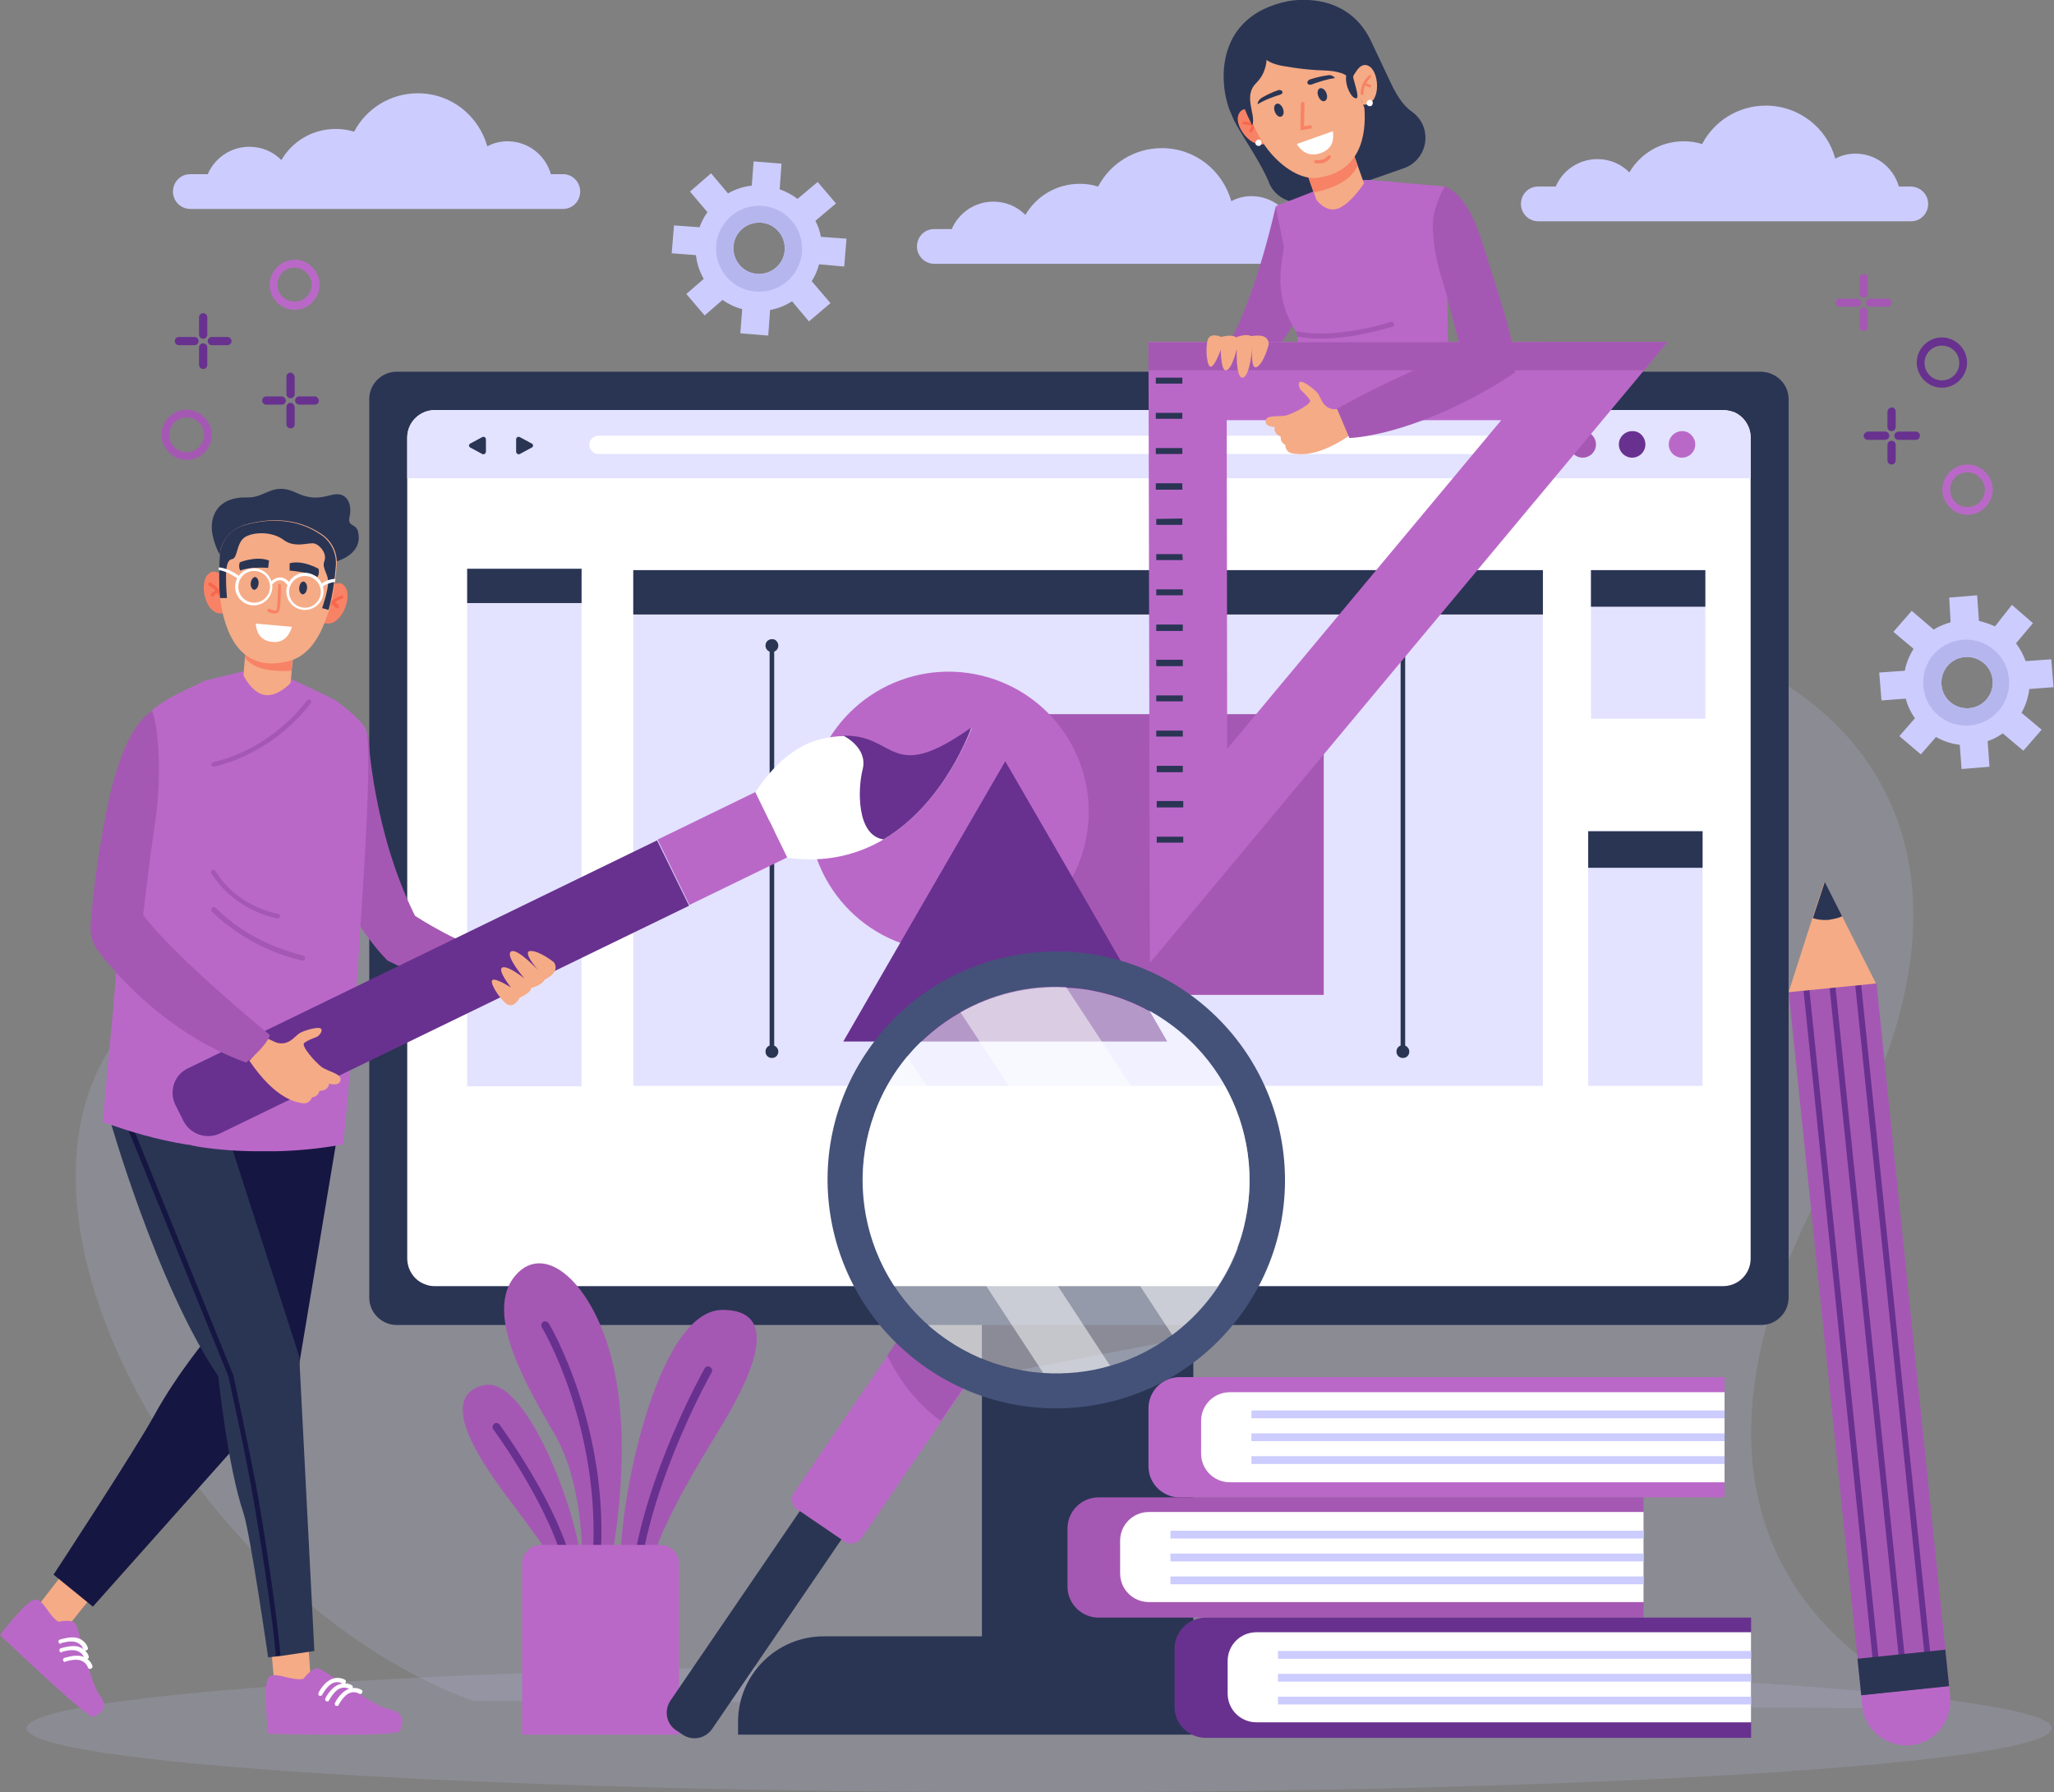 <svg width="455" height="397" viewBox="0 0 455 397" fill="none" xmlns="http://www.w3.org/2000/svg">
<rect x="0" y="0" width="455" height="397" fill="#808080" stroke="none"/>
<g clip-path="url(#clip0)">
<g opacity="0.15">
<path d="M279.953 146.85C370.061 115.151 462.805 159.104 406.855 257.443C352.425 353.148 432.6 378.467 432.6 378.467L104.805 376.745C38.01 352.642 -18.65 247.72 43.686 214.806C43.686 214.806 83.418 207.21 86.966 179.461C90.513 151.812 74.701 129.025 100.244 111.606C125.786 94.187 168.56 98.947 208.293 132.874C238.903 159.104 279.953 146.85 279.953 146.85Z" fill="#CCCCFF"/>
</g>
<path opacity="0.15" d="M230.186 397C354.067 397 454.493 390.652 454.493 382.821C454.493 374.991 354.067 368.643 230.186 368.643C106.305 368.643 5.879 374.991 5.879 382.821C5.879 390.652 106.305 397 230.186 397Z" fill="#CCCCFF"/>
<path d="M128.523 42.434C128.523 43.447 128.118 44.46 127.408 45.169C126.699 45.878 125.786 46.283 124.671 46.283H42.165C40.037 46.283 38.314 44.561 38.314 42.434C38.314 41.422 38.719 40.409 39.428 39.7C40.138 38.991 41.05 38.586 42.165 38.586H46.017C47.537 35.041 51.085 32.509 55.24 32.509C58.079 32.509 60.511 33.623 62.336 35.446C64.768 31.294 69.228 28.56 74.397 28.56C75.816 28.56 77.134 28.762 78.452 29.167C81.087 24.104 86.459 20.66 92.541 20.66C99.94 20.66 106.021 25.623 107.947 32.408C109.265 31.699 110.785 31.294 112.407 31.294C116.968 31.294 120.82 34.332 122.036 38.586H124.57C126.8 38.485 128.523 40.308 128.523 42.434Z" fill="#CCCCFF"/>
<path d="M427.126 45.169C427.126 46.181 426.721 47.194 426.011 47.903C425.302 48.612 424.39 49.017 423.275 49.017H340.769C338.64 49.017 336.917 47.296 336.917 45.169C336.917 44.156 337.322 43.143 338.032 42.434C338.741 41.725 339.654 41.32 340.769 41.32H344.62C346.141 37.776 349.688 35.244 353.844 35.244C356.682 35.244 359.114 36.358 360.939 38.181C363.372 34.029 367.831 31.294 373.001 31.294C374.42 31.294 375.737 31.497 377.055 31.902C379.69 26.838 385.062 23.395 391.144 23.395C398.543 23.395 404.726 28.357 406.55 35.142C407.868 34.434 409.388 34.029 411.01 34.029C415.571 34.029 419.423 37.067 420.639 41.32H423.173C425.403 41.32 427.126 43.042 427.126 45.169Z" fill="#CCCCFF"/>
<path d="M293.333 54.588C293.333 55.6 292.927 56.613 292.218 57.322C291.508 58.031 290.596 58.436 289.481 58.436H206.975C204.846 58.436 203.123 56.715 203.123 54.588C203.123 53.575 203.529 52.562 204.238 51.853C204.948 51.144 205.86 50.739 206.975 50.739H210.826C212.347 47.195 215.894 44.663 220.05 44.663C222.888 44.663 225.321 45.777 227.145 47.6C229.578 43.447 234.038 40.713 239.207 40.713C240.626 40.713 241.944 40.916 243.261 41.321C245.897 36.257 251.269 32.813 257.35 32.813C264.749 32.813 270.831 37.776 272.757 44.561C274.074 43.852 275.595 43.447 277.216 43.447C281.778 43.447 285.629 46.486 286.846 50.739H289.38C291.609 50.739 293.333 52.461 293.333 54.588Z" fill="#CCCCFF"/>
<path d="M435.843 102.896C438.884 102.896 441.418 105.427 441.418 108.466C441.418 111.504 438.884 114.036 435.843 114.036C432.802 114.036 430.268 111.504 430.268 108.466C430.268 105.427 432.802 102.896 435.843 102.896ZM435.843 104.617C433.715 104.617 431.991 106.339 431.991 108.466C431.991 110.592 433.715 112.314 435.843 112.314C437.972 112.314 439.695 110.592 439.695 108.466C439.593 106.339 437.87 104.617 435.843 104.617Z" fill="#BA68C8"/>
<path d="M430.167 74.741C433.208 74.741 435.742 77.273 435.742 80.311C435.742 83.35 433.208 85.882 430.167 85.882C427.126 85.882 424.592 83.35 424.592 80.311C424.592 77.273 427.126 74.741 430.167 74.741ZM430.167 76.564C428.039 76.564 426.315 78.286 426.315 80.413C426.315 82.539 428.039 84.261 430.167 84.261C432.296 84.261 434.019 82.539 434.019 80.413C434.019 78.185 432.296 76.564 430.167 76.564Z" fill="#68318F"/>
<path d="M413.341 67.044C413.341 67.551 413.747 67.956 414.254 67.956H418.105C418.612 67.956 419.018 67.551 419.018 67.044C419.018 66.538 418.612 66.133 418.105 66.133H414.254C413.747 66.133 413.341 66.538 413.341 67.044Z" fill="#A558B3"/>
<path d="M406.652 67.044C406.652 67.551 407.057 67.956 407.564 67.956H411.416C411.922 67.956 412.328 67.551 412.328 67.044C412.328 66.538 411.922 66.133 411.416 66.133H407.463C407.057 66.133 406.652 66.538 406.652 67.044Z" fill="#A558B3"/>
<path d="M411.922 61.575V65.019C411.922 65.525 412.328 65.93 412.835 65.93C413.341 65.93 413.747 65.525 413.747 65.019V61.575C413.747 61.069 413.341 60.664 412.835 60.664C412.328 60.765 411.922 61.17 411.922 61.575Z" fill="#A558B3"/>
<path d="M411.922 68.969V72.412C411.922 72.919 412.328 73.324 412.835 73.324C413.341 73.324 413.747 72.919 413.747 72.412V68.969C413.747 68.463 413.341 68.058 412.835 68.058C412.328 68.058 411.922 68.463 411.922 68.969Z" fill="#A558B3"/>
<path d="M419.626 96.515C419.626 97.021 420.031 97.427 420.538 97.427H424.39C424.896 97.427 425.302 97.021 425.302 96.515C425.302 96.009 424.896 95.603 424.39 95.603H420.538C419.93 95.705 419.626 96.11 419.626 96.515Z" fill="#68318F"/>
<path d="M412.835 96.515C412.835 97.021 413.24 97.427 413.747 97.427H417.599C418.105 97.427 418.511 97.021 418.511 96.515C418.511 96.009 418.105 95.603 417.599 95.603H413.747C413.24 95.705 412.835 96.11 412.835 96.515Z" fill="#68318F"/>
<path d="M418.105 91.148V94.591C418.105 95.098 418.511 95.503 419.018 95.503C419.524 95.503 419.93 95.098 419.93 94.591V91.148C419.93 90.641 419.524 90.236 419.018 90.236C418.511 90.338 418.105 90.743 418.105 91.148Z" fill="#68318F"/>
<path d="M418.105 98.541V101.985C418.105 102.491 418.511 102.896 419.018 102.896C419.524 102.896 419.93 102.491 419.93 101.985V98.541C419.93 98.035 419.524 97.63 419.018 97.63C418.511 97.63 418.105 98.035 418.105 98.541Z" fill="#68318F"/>
<path d="M46.929 96.312C46.929 99.351 44.395 101.882 41.354 101.882C38.314 101.882 35.78 99.351 35.78 96.312C35.78 93.274 38.314 90.742 41.354 90.742C44.395 90.844 46.929 93.274 46.929 96.312ZM45.206 96.312C45.206 94.186 43.483 92.464 41.354 92.464C39.226 92.464 37.503 94.186 37.503 96.312C37.503 98.439 39.226 100.161 41.354 100.161C43.483 100.161 45.206 98.439 45.206 96.312Z" fill="#A558B3"/>
<path d="M70.647 61.778C71.357 64.715 69.532 67.753 66.593 68.462C63.653 69.171 60.613 67.348 59.903 64.411C59.194 61.474 61.018 58.436 63.957 57.727C66.897 56.916 69.836 58.739 70.647 61.778ZM68.924 62.183C68.417 60.157 66.39 58.942 64.363 59.347C62.336 59.853 61.119 61.879 61.525 63.904C62.032 65.93 64.059 67.145 66.086 66.74C68.113 66.234 69.431 64.208 68.924 62.183Z" fill="#BA68C8"/>
<path d="M64.363 89.224C63.856 89.224 63.451 89.629 63.451 90.135V93.984C63.451 94.49 63.856 94.895 64.363 94.895C64.87 94.895 65.275 94.49 65.275 93.984V90.135C65.174 89.629 64.768 89.224 64.363 89.224Z" fill="#68318F"/>
<path d="M64.363 82.539C63.856 82.539 63.451 82.944 63.451 83.451V87.299C63.451 87.805 63.856 88.21 64.363 88.21C64.87 88.21 65.275 87.805 65.275 87.299V83.451C65.174 82.944 64.768 82.539 64.363 82.539Z" fill="#68318F"/>
<path d="M69.735 87.806H66.289C65.782 87.806 65.376 88.211 65.376 88.717C65.376 89.224 65.782 89.629 66.289 89.629H69.735C70.242 89.629 70.647 89.224 70.647 88.717C70.546 88.211 70.14 87.806 69.735 87.806Z" fill="#68318F"/>
<path d="M62.437 87.806H58.991C58.484 87.806 58.079 88.211 58.079 88.717C58.079 89.224 58.484 89.629 58.991 89.629H62.437C62.944 89.629 63.349 89.224 63.349 88.717C63.248 88.211 62.843 87.806 62.437 87.806Z" fill="#68318F"/>
<path d="M45.003 76.058C44.496 76.058 44.091 76.463 44.091 76.969V80.818C44.091 81.324 44.496 81.729 45.003 81.729C45.51 81.729 45.916 81.324 45.916 80.818V76.969C45.916 76.463 45.51 76.058 45.003 76.058Z" fill="#68318F"/>
<path d="M45.003 69.373C44.496 69.373 44.091 69.778 44.091 70.284V74.133C44.091 74.639 44.496 75.044 45.003 75.044C45.51 75.044 45.916 74.639 45.916 74.133V70.284C45.916 69.778 45.51 69.373 45.003 69.373Z" fill="#68318F"/>
<path d="M50.375 74.64H46.929C46.422 74.64 46.017 75.045 46.017 75.551C46.017 76.058 46.422 76.463 46.929 76.463H50.375C50.882 76.463 51.288 76.058 51.288 75.551C51.288 75.045 50.882 74.64 50.375 74.64Z" fill="#68318F"/>
<path d="M43.078 74.64H39.631C39.124 74.64 38.719 75.045 38.719 75.551C38.719 76.058 39.124 76.463 39.631 76.463H43.078C43.584 76.463 43.99 76.058 43.99 75.551C43.99 75.045 43.584 74.64 43.078 74.64Z" fill="#68318F"/>
<path d="M264.344 293.396H217.516V383.024H264.344V293.396Z" fill="#2A3554"/>
<path d="M318.47 384.239H163.492V381.403C163.492 370.972 172.006 362.465 182.446 362.465H299.414C309.854 362.465 318.368 370.972 318.368 381.403V384.239H318.47Z" fill="#2A3554"/>
<path d="M264.344 296.13L217.516 305.042V293.396H264.344V296.13Z" fill="#161631"/>
<path d="M396.212 88.413V287.42C396.212 290.762 393.475 293.496 390.13 293.496H87.878C84.533 293.496 81.797 290.762 81.797 287.42V88.413C81.797 85.071 84.533 82.337 87.878 82.337H390.13C393.475 82.438 396.212 85.071 396.212 88.413Z" fill="#2A3554"/>
<path d="M387.799 96.92V278.811C387.799 282.153 385.062 284.888 381.718 284.888H96.291C95.581 284.888 94.872 284.786 94.162 284.483C91.831 283.672 90.209 281.343 90.209 278.71V96.92C90.209 93.578 92.946 90.844 96.291 90.844H381.718C382.528 90.844 383.339 91.046 384.049 91.249C386.279 92.16 387.799 94.388 387.799 96.92Z" fill="white"/>
<path d="M387.799 96.92V105.934H90.209V96.92C90.209 93.578 92.946 90.844 96.291 90.844H381.718C385.062 90.844 387.799 93.578 387.799 96.92Z" fill="#E3E3FF"/>
<path d="M130.55 98.541C130.55 99.655 131.462 100.567 132.577 100.567H333.673C334.788 100.567 335.701 99.655 335.701 98.541C335.701 97.427 334.788 96.516 333.673 96.516H132.577C131.462 96.516 130.55 97.427 130.55 98.541Z" fill="white"/>
<path d="M107.643 98.541V100.06C107.643 100.465 107.136 100.769 106.832 100.567L105.515 99.858L104.197 99.149C103.792 98.946 103.792 98.44 104.197 98.237L105.515 97.528L106.832 96.819C107.238 96.617 107.643 96.921 107.643 97.326V98.541Z" fill="#2A3554"/>
<path d="M114.333 98.541V100.06C114.333 100.465 114.84 100.769 115.144 100.567L116.461 99.858L117.779 99.149C118.184 98.946 118.184 98.44 117.779 98.237L116.461 97.528L115.144 96.819C114.738 96.617 114.333 96.921 114.333 97.326V98.541Z" fill="#2A3554"/>
<path d="M364.486 98.439C364.486 100.06 363.169 101.376 361.547 101.376C359.925 101.376 358.608 100.06 358.608 98.439C358.608 96.819 359.925 95.502 361.547 95.502C363.169 95.401 364.486 96.819 364.486 98.439Z" fill="#68318F"/>
<path d="M353.54 98.439C353.54 100.06 352.222 101.376 350.6 101.376C348.979 101.376 347.661 100.06 347.661 98.439C347.661 96.819 348.979 95.502 350.6 95.502C352.121 95.401 353.54 96.819 353.54 98.439Z" fill="#A558B3"/>
<path d="M375.535 98.439C375.535 100.06 374.217 101.376 372.595 101.376C370.974 101.376 369.656 100.06 369.656 98.439C369.656 96.819 370.974 95.502 372.595 95.502C374.116 95.401 375.535 96.819 375.535 98.439Z" fill="#BA68C8"/>
<path d="M128.827 125.986H103.487V240.63H128.827V125.986Z" fill="#E3E3FF"/>
<path d="M128.827 125.986H103.487V133.582H128.827V125.986Z" fill="#2A3554"/>
<path d="M377.156 184.119H351.817V240.53H377.156V184.119Z" fill="#E3E3FF"/>
<path d="M377.156 184.119H351.817V192.221H377.156V184.119Z" fill="#2A3554"/>
<path d="M377.765 126.29H352.425V159.205H377.765V126.29Z" fill="#E3E3FF"/>
<path d="M377.765 126.29H352.425V134.392H377.765V126.29Z" fill="#2A3554"/>
<path d="M341.782 126.29H140.281V240.529H341.782V126.29Z" fill="#E3E3FF"/>
<path d="M293.231 158.191H230.997V220.375H293.231V158.191Z" fill="#A558B3"/>
<path d="M240.28 187.118C244.341 170.49 234.143 153.721 217.502 149.663C200.86 145.605 184.077 155.795 180.016 172.422C175.955 189.05 186.153 205.819 202.794 209.877C219.435 213.935 236.218 203.745 240.28 187.118Z" fill="#BA68C8"/>
<path d="M222.685 230.705H186.804L204.745 199.613L222.685 168.623L240.626 199.613L258.567 230.705H222.685Z" fill="#68318F"/>
<path d="M341.782 126.29H140.281V136.114H341.782V126.29Z" fill="#2A3554"/>
<path d="M170.993 233.44C170.688 233.44 170.486 233.237 170.486 232.934V142.798C170.486 142.495 170.688 142.292 170.993 142.292C171.297 142.292 171.499 142.495 171.499 142.798V232.934C171.398 233.237 171.195 233.44 170.993 233.44Z" fill="#2A3554"/>
<path d="M172.412 143.001C172.412 143.811 171.803 144.419 170.993 144.419C170.182 144.419 169.573 143.811 169.573 143.001C169.573 142.191 170.182 141.583 170.993 141.583C171.702 141.482 172.412 142.191 172.412 143.001Z" fill="#2A3554"/>
<path d="M172.412 232.933C172.412 233.744 171.803 234.351 170.993 234.351C170.182 234.351 169.573 233.744 169.573 232.933C169.573 232.123 170.182 231.516 170.993 231.516C171.702 231.516 172.412 232.123 172.412 232.933Z" fill="#2A3554"/>
<path d="M310.766 233.44C310.462 233.44 310.26 233.237 310.26 232.934V142.798C310.26 142.495 310.462 142.292 310.766 142.292C311.071 142.292 311.273 142.495 311.273 142.798V232.934C311.172 233.237 310.969 233.44 310.766 233.44Z" fill="#2A3554"/>
<path d="M312.185 143.001C312.185 143.811 311.577 144.419 310.766 144.419C309.955 144.419 309.347 143.811 309.347 143.001C309.347 142.191 309.955 141.583 310.766 141.583C311.476 141.482 312.185 142.191 312.185 143.001Z" fill="#2A3554"/>
<path d="M312.185 232.933C312.185 233.744 311.577 234.351 310.766 234.351C309.955 234.351 309.347 233.744 309.347 232.933C309.347 232.123 309.955 231.516 310.766 231.516C311.476 231.516 312.185 232.123 312.185 232.933Z" fill="#2A3554"/>
<path d="M14.393 347.982L8.514 355.578C8.514 355.578 9.629 358.92 13.988 361.553L20.981 352.844L14.393 347.982Z" fill="#F5AB86"/>
<path d="M12.974 359.224C12.974 359.224 15.711 358.616 16.623 359.527C17.535 360.439 19.968 372.896 22.096 375.529C24.326 378.263 22.096 379.681 20.677 380.289C19.461 380.795 0 362.161 0 362.161C0 362.161 4.865 355.78 7.095 354.565C9.426 353.248 10.541 357.907 12.974 359.224Z" fill="#BA68C8"/>
<path d="M13.481 366.008C13.38 366.008 13.278 365.907 13.177 365.705C13.075 365.502 13.177 365.198 13.481 365.097C13.582 365.097 15.609 364.388 17.13 364.692C19.258 365.198 19.664 366.92 19.664 366.92C19.765 367.224 19.562 367.426 19.258 367.528C18.954 367.629 18.752 367.426 18.65 367.224C18.65 367.224 18.346 366.008 16.826 365.603C15.508 365.3 13.785 365.907 13.684 365.907C13.684 366.11 13.582 366.11 13.481 366.008Z" fill="white"/>
<path d="M13.278 364.085C13.177 364.085 13.075 363.983 12.974 363.781C12.873 363.578 12.974 363.274 13.278 363.173C13.379 363.173 15.407 362.464 16.927 362.768C19.055 363.274 19.461 364.996 19.461 364.996C19.562 365.3 19.36 365.502 19.055 365.604C18.751 365.705 18.549 365.502 18.447 365.3C18.447 365.3 18.143 364.085 16.623 363.68C15.305 363.376 13.582 363.983 13.481 363.983C13.481 364.186 13.379 364.186 13.278 364.085Z" fill="white"/>
<path d="M14.292 368.135C14.19 368.135 14.089 368.034 13.988 367.832C13.886 367.629 13.988 367.325 14.292 367.224C14.393 367.224 16.42 366.515 17.941 366.819C20.069 367.325 20.475 369.047 20.475 369.047C20.576 369.351 20.373 369.553 20.069 369.655C19.765 369.756 19.562 369.553 19.461 369.351C19.461 369.351 19.157 368.135 17.637 367.73C16.319 367.427 14.596 368.034 14.494 368.034C14.494 368.135 14.393 368.135 14.292 368.135Z" fill="white"/>
<path d="M51.592 245.492L46.321 295.826C46.321 295.826 39.327 304.13 34.259 313.346C30.002 321.145 11.859 348.793 11.859 348.793L20.576 355.882L65.782 305.143L75.817 244.985L51.592 245.492Z" fill="#161642"/>
<path d="M59.802 362.465L60.714 372.187C60.714 372.187 63.856 374.111 68.924 373.2L68.113 361.756L59.802 362.465Z" fill="#F5AB86"/>
<path d="M67.201 371.883C67.201 371.883 68.924 369.554 70.343 369.554C71.762 369.655 82.608 377.96 86.256 378.669C89.905 379.276 89.297 382.011 88.588 383.428C87.98 384.846 59.396 384.036 59.396 384.036C59.396 384.036 58.383 374.82 59.194 372.187C60.004 369.554 64.261 372.491 67.201 371.883Z" fill="#BA68C8"/>
<path d="M72.674 376.845C72.573 376.845 72.37 376.845 72.269 376.845C72.066 376.744 71.965 376.44 72.066 376.237C72.066 376.136 73.08 374.212 74.499 373.402C76.323 372.288 77.945 373.3 77.945 373.3C78.148 373.402 78.249 373.706 78.046 374.009C77.945 374.212 77.641 374.313 77.337 374.111C77.337 374.111 76.222 373.402 74.904 374.212C73.789 374.921 72.877 376.643 72.877 376.643C72.877 376.744 72.776 376.845 72.674 376.845Z" fill="white"/>
<path d="M71.154 375.63C71.052 375.63 70.85 375.63 70.749 375.63C70.546 375.529 70.444 375.225 70.546 375.023C70.546 374.921 71.559 372.997 72.978 372.187C74.803 371.073 76.425 372.086 76.425 372.086C76.627 372.187 76.729 372.491 76.526 372.795C76.425 372.997 76.121 373.098 75.816 372.896C75.816 372.896 74.701 372.187 73.384 372.997C72.269 373.706 71.357 375.428 71.357 375.428C71.357 375.428 71.255 375.529 71.154 375.63Z" fill="white"/>
<path d="M74.803 377.859C74.701 377.859 74.499 377.859 74.397 377.859C74.195 377.757 74.093 377.454 74.195 377.251C74.195 377.15 75.208 375.226 76.627 374.415C78.452 373.301 80.073 374.314 80.073 374.314C80.276 374.415 80.378 374.719 80.175 375.023C80.073 375.226 79.769 375.327 79.465 375.124C79.465 375.124 78.35 374.415 77.033 375.226C75.918 375.935 75.005 377.656 75.005 377.656C75.005 377.757 74.904 377.859 74.803 377.859Z" fill="white"/>
<path d="M24.022 246.909C24.022 246.909 34.563 284.482 48.348 304.839C48.348 304.839 50.375 324.587 53.923 335.12C55.443 339.678 59.396 367.123 59.396 367.123L61.119 366.921L62.133 366.819L69.634 365.705L66.289 300.484L49.666 248.935L28.279 247.314L27.164 247.213L24.022 246.909Z" fill="#2A3554"/>
<path d="M27.164 247.213L50.578 304.839C50.578 304.94 54.126 320.536 56.051 331.575C57.775 341.399 60.41 358.413 61.12 366.819L62.133 366.718C61.423 358.211 58.89 341.5 57.166 331.474C55.139 320.435 51.693 304.737 51.693 304.636L28.482 247.314L27.164 247.213Z" fill="#161642"/>
<path d="M74.296 193.031C77.235 204.374 85.851 212.78 85.851 212.78C90.817 215.312 103.994 220.578 108.657 219.869C108.454 216.73 108.859 214.502 109.468 210.653C103.183 210.248 91.933 202.855 91.933 202.855C82.506 183.916 81.594 163.054 81.594 163.054C74.803 169.738 74.296 193.031 74.296 193.031Z" fill="#A558B3"/>
<path d="M24.123 233.541C24.123 233.947 24.022 234.25 24.022 234.655C23.414 241.137 23.008 246.1 22.806 248.53C28.887 250.758 34.969 252.48 41.152 253.493C41.456 253.493 41.658 253.594 41.963 253.594C42.064 253.594 42.267 253.594 42.368 253.695C42.672 253.797 43.078 253.797 43.382 253.898C43.787 253.999 44.091 253.999 44.496 254.1C48.754 254.708 52.909 255.012 57.166 255.012C58.079 255.012 58.889 255.012 59.7 255.012C59.802 255.012 59.802 255.012 59.903 255.012C60.106 255.012 60.309 255.012 60.613 255.012C60.714 255.012 60.917 255.012 61.018 255.012C65.985 254.911 71.052 254.404 76.019 253.493C76.121 252.379 76.323 250.758 76.526 248.632C76.526 248.226 76.627 247.821 76.627 247.416C76.931 244.479 77.235 240.732 77.54 236.58C77.54 236.175 77.641 235.871 77.641 235.466C77.844 232.63 78.148 229.693 78.35 226.553C78.35 226.148 78.452 225.845 78.452 225.439C78.654 222.199 78.959 218.958 79.161 215.514C79.364 213.489 79.465 211.362 79.567 209.337C79.668 207.21 79.871 205.083 79.972 203.058C79.972 202.551 80.073 202.146 80.073 201.64C81.391 181.79 82.202 163.56 80.986 161.433C80.175 159.914 78.148 158.091 75.715 156.167C75.411 155.964 75.107 155.661 74.803 155.458C73.789 154.648 65.072 150.799 63.957 150.09L54.531 148.571C54.43 148.571 45.105 150.799 45.105 150.901C44.699 151.103 44.294 151.306 43.888 151.508C40.341 153.129 36.895 154.85 34.766 156.471C34.462 156.673 34.158 156.876 33.955 157.18C33.752 157.382 33.55 157.484 33.448 157.686C33.347 157.889 33.144 158.091 33.043 158.496C31.523 162.547 29.394 178.853 27.468 196.576C27.367 197.892 27.164 199.108 27.063 200.424C26.961 201.032 26.961 201.538 26.86 202.146C26.86 202.551 26.759 202.956 26.759 203.361C26.759 203.564 26.759 203.766 26.657 203.969C26.556 204.982 26.455 205.893 26.353 206.906C26.252 207.615 26.252 208.324 26.151 209.033C25.644 217.742 24.833 226.452 24.123 233.541Z" fill="#BA68C8"/>
<path d="M46.929 201.944C51.592 206.4 58.079 210.653 66.897 212.78C67.201 212.881 67.606 212.577 67.606 212.274C67.606 211.97 67.404 211.767 67.201 211.666C58.585 209.539 52.2 205.488 47.74 201.032C47.436 200.728 46.828 200.931 46.828 201.336C46.726 201.64 46.726 201.842 46.929 201.944Z" fill="#A558B3"/>
<path d="M46.726 193.233C46.726 193.335 46.726 193.436 46.828 193.537C47.132 194.044 47.537 194.55 47.943 195.056C50.173 197.993 54.328 201.842 61.423 203.462H61.525C61.728 203.462 61.93 203.26 62.032 203.057C62.133 202.753 61.93 202.449 61.626 202.449C53.923 200.728 49.767 196.272 47.74 192.93C47.436 192.423 46.726 192.626 46.726 193.233Z" fill="#A558B3"/>
<path d="M46.828 169.333C46.828 169.636 47.132 169.839 47.436 169.839C53.72 168.32 58.687 165.282 61.93 162.75C66.39 159.205 68.721 155.863 68.823 155.762C69.025 155.559 68.924 155.154 68.721 155.053C68.519 154.85 68.113 154.952 68.012 155.154C67.91 155.255 60.613 165.687 47.233 168.826C46.929 168.826 46.828 169.13 46.828 169.333Z" fill="#A558B3"/>
<path d="M74.195 124.467C74.195 124.467 79.668 123.151 79.465 118.897C79.364 115.353 76.83 117.176 77.438 114.441C78.046 111.707 76.931 108.871 73.688 109.58C71.559 110.086 69.329 110.896 65.68 109.175C60.41 106.643 58.889 110.289 54.835 110.188C48.855 109.985 47.031 113.53 46.929 116.365C46.726 119.302 48.652 122.847 48.652 122.847L74.195 124.467Z" fill="#2A3554"/>
<path d="M72.674 130.443C72.674 130.443 75.208 127.708 76.627 130.24C78.046 132.873 75.107 139.861 71.154 137.734L72.674 130.443Z" fill="#F88265"/>
<path d="M72.269 135.608C72.37 135.608 72.573 135.506 72.573 135.405C73.384 133.278 75.816 132.569 75.816 132.569C76.019 132.468 76.121 132.367 76.019 132.164C75.918 131.962 75.816 131.86 75.614 131.962C75.512 131.962 72.877 132.772 71.863 135.304C71.863 135.304 71.965 135.506 72.269 135.608C72.168 135.608 72.269 135.608 72.269 135.608Z" fill="#F8664D"/>
<path d="M74.701 134.697C74.803 134.697 74.803 134.697 74.904 134.697C75.107 134.595 75.107 134.393 75.005 134.19C75.005 134.19 74.6 133.481 73.789 133.076C73.587 132.975 73.384 133.076 73.282 133.177C73.181 133.38 73.282 133.583 73.384 133.684C73.992 134.089 74.296 134.595 74.296 134.595C74.499 134.595 74.6 134.697 74.701 134.697Z" fill="#F8664D"/>
<path d="M49.767 128.316C49.767 128.316 47.841 125.176 45.916 127.404C43.99 129.734 45.713 137.127 49.97 135.709L49.767 128.316Z" fill="#F88265"/>
<path d="M49.26 133.481C49.159 133.481 48.956 133.379 48.956 133.177C48.551 130.847 46.321 129.733 46.321 129.733C46.118 129.632 46.118 129.43 46.118 129.227C46.22 129.024 46.422 129.024 46.625 129.024C46.726 129.126 49.159 130.341 49.666 132.974C49.666 133.278 49.565 133.481 49.26 133.481C49.362 133.481 49.362 133.481 49.26 133.481Z" fill="#F8664D"/>
<path d="M47.031 132.164C46.929 132.164 46.929 132.164 46.828 132.063C46.726 131.962 46.625 131.759 46.726 131.557C46.726 131.557 47.233 130.949 48.145 130.645C48.348 130.544 48.551 130.645 48.551 130.848C48.652 131.05 48.551 131.253 48.348 131.253C47.639 131.455 47.335 131.962 47.335 131.962C47.335 132.164 47.132 132.164 47.031 132.164Z" fill="#F8664D"/>
<path d="M54.531 142.394L53.923 149.584C53.923 149.584 55.747 153.433 58.585 153.939C61.423 154.445 64.363 151.306 64.363 151.306L65.072 143.811L54.531 142.394Z" fill="#F5AB86"/>
<path d="M54.531 142.394L54.227 145.634C55.95 147.964 59.396 148.875 64.566 148.571L64.971 143.913L54.531 142.394Z" fill="#F88265"/>
<path d="M48.652 123.252C48.551 126.088 48.45 129.531 48.754 132.468C48.855 133.177 48.956 133.785 49.058 134.393C49.159 134.696 49.159 135.102 49.26 135.507C50.477 140.976 53.72 149.078 63.958 146.444C68.316 145.33 70.85 141.178 72.37 136.621C72.472 136.317 72.573 136.114 72.674 135.811C72.776 135.608 72.776 135.507 72.877 135.304L72.978 135.102V135C73.992 131.456 74.397 127.81 74.6 125.177C74.803 122.543 73.587 119.91 71.357 118.391C65.376 114.239 58.687 114.948 54.227 116.264C50.983 117.277 48.754 120.012 48.652 123.252Z" fill="#F5AB86"/>
<path d="M55.545 129.126C55.443 129.936 55.849 130.544 56.254 130.645C56.761 130.645 57.166 130.139 57.268 129.329C57.369 128.519 56.964 127.911 56.558 127.81C56.051 127.81 55.646 128.417 55.545 129.126Z" fill="#2A3554"/>
<path d="M66.289 130.139C66.187 130.949 66.593 131.557 66.998 131.658C67.505 131.658 67.91 131.152 68.012 130.342C68.113 129.531 67.708 128.924 67.302 128.823C66.796 128.721 66.39 129.329 66.289 130.139Z" fill="#2A3554"/>
<path d="M53.112 124.568C53.112 124.568 56.761 123.049 59.599 124.163L59.396 125.784C59.396 125.784 55.241 125.48 53.213 126.391C52.909 125.784 52.909 125.176 53.112 124.568Z" fill="#2A3554"/>
<path d="M70.546 125.987C70.546 125.987 67.1 123.961 64.16 124.771V126.392C64.16 126.392 68.316 126.696 70.343 127.81C70.647 127.202 70.749 126.594 70.546 125.987Z" fill="#2A3554"/>
<path d="M60.613 135.911C60.004 135.81 59.498 135.607 59.396 135.506C59.194 135.405 59.194 135.202 59.295 135C59.396 134.797 59.599 134.797 59.802 134.898C60.106 135.101 60.815 135.303 61.119 135.202C61.221 135.202 61.322 135.101 61.322 134.898C61.525 133.683 61.626 129.733 61.626 129.632C61.626 129.429 61.829 129.328 61.93 129.328C62.133 129.328 62.234 129.531 62.234 129.632C62.234 129.835 62.234 133.784 61.93 135C61.829 135.506 61.525 135.708 61.322 135.81C61.119 135.911 60.917 135.911 60.613 135.911Z" fill="#F88265"/>
<path d="M64.667 138.849C64.261 140.165 63.248 142.494 60.309 142.191C57.369 141.887 56.761 139.659 56.66 138.14L64.667 138.849Z" fill="white"/>
<path d="M48.652 123.252C48.551 126.087 48.45 129.531 48.754 132.468H50.274C50.274 132.468 50.071 130.037 50.071 128.518C50.071 126.999 49.97 124.062 51.389 123.859C52.707 123.657 52.301 120.315 54.227 118.998C56.153 117.783 60.309 117.682 62.843 119.606C65.376 121.53 68.62 120.011 69.735 120.416C70.951 120.821 72.472 122.644 71.863 124.264C71.255 125.784 72.573 126.898 72.674 128.619C72.877 130.341 71.357 134.696 71.357 134.696L72.776 135.101C73.789 131.556 74.195 127.91 74.397 125.277C74.6 122.644 73.384 120.011 71.154 118.492C65.174 114.339 58.484 115.048 54.024 116.365C50.983 117.276 48.754 120.011 48.652 123.252Z" fill="#2A3554"/>
<path d="M63.451 130.645C63.653 128.417 65.68 126.695 67.91 126.898C70.14 127.101 71.863 129.126 71.661 131.354C71.458 133.582 69.431 135.304 67.201 135.101C64.87 134.899 63.248 132.873 63.451 130.645ZM64.059 130.747C63.856 132.671 65.275 134.392 67.201 134.595C69.127 134.798 70.85 133.38 71.052 131.455C71.255 129.531 69.836 127.81 67.91 127.607C65.985 127.404 64.261 128.822 64.059 130.747Z" fill="white"/>
<path d="M52.098 129.633C52.301 127.404 54.328 125.683 56.558 125.885C58.788 126.088 60.511 128.113 60.309 130.341C60.106 132.57 58.079 134.291 55.849 134.089C53.619 133.886 51.896 131.861 52.098 129.633ZM52.808 129.633C52.605 131.557 54.024 133.278 55.95 133.481C57.876 133.684 59.599 132.266 59.802 130.341C60.004 128.417 58.585 126.696 56.66 126.493C54.632 126.29 53.011 127.708 52.808 129.633Z" fill="white"/>
<path d="M74.195 128.215C74.397 128.417 74.195 128.823 74.093 128.924C72.573 129.126 71.458 129.937 71.458 129.937C71.357 130.038 71.357 130.038 71.255 130.038C71.154 130.038 71.053 130.038 71.053 129.937C70.951 129.835 70.951 129.633 71.053 129.531C71.053 129.329 72.37 128.316 74.195 128.215Z" fill="white"/>
<path d="M53.213 128.215C53.112 128.316 53.011 128.316 52.909 128.316C52.808 128.316 52.808 128.316 52.707 128.215C52.707 128.215 50.578 126.594 48.551 126.29C48.348 126.088 48.348 125.885 48.551 125.683C50.781 125.885 53.011 127.607 53.112 127.708C53.213 127.911 53.315 128.113 53.213 128.215Z" fill="white"/>
<path d="M60.309 129.43C60.309 129.43 61.221 128.417 62.133 128.518C63.147 128.62 63.755 129.734 63.755 129.734L64.363 129.43C64.363 129.329 63.552 128.012 62.234 127.911C60.917 127.81 59.903 128.924 59.802 129.025L60.309 129.43Z" fill="white"/>
<path d="M40.645 248.327L38.821 244.681C37.401 241.643 38.618 238.098 41.557 236.68L145.551 186.144L152.646 200.626L48.754 251.061C45.713 252.479 42.165 251.264 40.645 248.327Z" fill="#68318F"/>
<path d="M174.407 189.911L167.356 175.432L145.664 185.977L152.715 200.457L174.407 189.911Z" fill="#BA68C8"/>
<path d="M195.724 185.941C190.048 189.283 182.953 191.208 174.439 189.992L167.344 175.51C167.344 175.51 172.918 165.889 181.736 163.762C183.662 163.255 185.385 163.053 186.906 163.053C198.866 162.749 197.143 174.092 215.286 161.23C215.185 161.129 209.509 177.738 195.724 185.941Z" fill="white"/>
<path d="M195.724 185.941C189.642 185.03 190.048 174.599 191.062 170.548C192.379 165.686 187.007 163.053 186.804 162.952C198.765 162.648 197.042 173.991 215.185 161.129C215.185 161.129 209.509 177.738 195.724 185.941Z" fill="#68318F"/>
<path d="M59.396 230.098L60.917 230.807C62.234 231.415 63.653 231.111 64.768 230.2C65.275 229.794 66.086 228.984 66.491 228.782C67.606 228.174 70.242 227.465 70.951 227.769C71.661 228.073 70.951 229.288 70.14 229.693C69.329 229.997 68.215 230.402 67.404 231.01C66.593 231.617 69.735 235.162 71.154 236.276C72.573 237.39 75.817 237.795 75.411 239.314C75.107 240.732 72.877 240.023 72.877 240.023C72.877 240.023 72.978 241.542 70.749 241.644C70.749 241.644 70.546 242.96 69.127 243.062C69.127 243.062 68.62 244.581 67.1 244.378C65.579 244.176 61.018 243.467 55.241 234.96L59.396 230.098Z" fill="#F5AB86"/>
<path d="M59.802 229.288C59.802 229.288 38.516 211.869 31.725 202.653C31.725 202.653 32.942 191.715 34.259 182.904C35.172 177.232 35.374 171.46 35.07 165.788C34.867 162.547 34.462 159.509 33.752 157.585C33.752 157.585 27.57 159.408 23.515 179.967C21.285 191.208 20.474 200.019 20.069 204.678C19.866 207.007 20.576 209.337 22.096 211.16C26.657 216.932 37.908 229.389 54.531 235.365C54.531 235.365 58.889 231.921 59.802 229.288Z" fill="#A558B3"/>
<path d="M122.746 213.185C122.746 213.185 119.502 210.552 117.475 210.653C115.549 210.755 119.299 215.008 119.299 215.008C119.299 215.008 114.637 209.944 113.218 210.755C111.799 211.666 116.157 216.73 116.157 216.73C116.157 216.73 112.508 213.793 111.292 214.299C110.076 214.907 113.218 218.755 113.218 218.755C113.218 218.755 110.076 216.73 109.164 217.034C108.251 217.337 110.38 220.882 112.103 222.3C113.826 223.617 115.144 220.983 115.144 220.983C115.144 220.983 117.576 219.971 117.678 218.857C117.678 218.857 120.009 218.249 120.617 217.034C120.718 216.932 124.165 215.514 122.746 213.185Z" fill="#F5AB86"/>
<path d="M415.673 217.749L396.215 219.759L412.323 375.501L431.782 373.492L415.673 217.749Z" fill="#A558B3"/>
<path d="M400.824 219.298L399.514 219.434L415.622 375.176L416.933 375.04L400.824 219.298Z" fill="#68318F"/>
<path d="M406.599 218.686L405.288 218.821L421.397 374.563L422.708 374.428L406.599 218.686Z" fill="#68318F"/>
<path d="M412.285 218.183L410.974 218.318L427.083 374.06L428.393 373.925L412.285 218.183Z" fill="#68318F"/>
<path d="M430.924 365.414L411.465 367.423L412.309 375.583L431.768 373.573L430.924 365.414Z" fill="#2A3554"/>
<path d="M412.328 375.529L412.531 377.859C413.037 383.226 417.903 387.075 423.275 386.568C428.647 386.062 432.498 381.201 431.992 375.833L431.789 373.504L412.328 375.529Z" fill="#BA68C8"/>
<path d="M415.571 217.844L396.212 219.768L400.57 206.197L401.483 203.361L404.118 195.36L408.071 202.956L409.591 205.994L415.571 217.844Z" fill="#F5AB86"/>
<path d="M408.071 202.956C407.26 203.361 406.246 203.564 405.03 203.766C403.611 203.867 402.395 203.665 401.584 203.361L404.219 195.36L408.071 202.956Z" fill="#2A3554"/>
<path d="M282.589 45.776C282.589 45.776 277.014 71.197 269.817 79.4H280.359C280.359 79.4 287.961 73.627 288.265 64.715C288.467 55.803 282.589 45.776 282.589 45.776Z" fill="#A558B3"/>
<path d="M310.665 37.37C303.773 39.801 296.779 42.232 289.886 44.46C286.339 45.675 282.487 43.852 281.068 40.409C281.068 40.409 281.068 40.409 281.068 40.307C278.737 34.839 273.973 28.56 272.959 25.724C272.757 25.218 272.554 24.812 272.351 24.306C269.817 17.52 269.615 3.545 285.123 0.304C285.123 0.304 297.894 -2.633 303.57 8.811C303.57 8.811 306.104 14.178 307.928 18.027C309.955 22.483 311.577 23.901 312.996 24.914C317.456 28.357 316.341 35.345 310.969 37.269C310.766 37.37 310.665 37.37 310.665 37.37Z" fill="#2A3554"/>
<path d="M284.413 54.689C284.008 58.233 282.893 61.879 284.413 67.652C284.92 69.475 285.629 70.893 287.048 73.425C287.15 73.526 287.15 73.728 287.251 73.83C287.251 74.032 287.352 74.336 287.352 74.539C288.265 80.919 288.062 77.577 287.961 82.742H320.902L320.091 41.32L309.651 40.409L307.827 40.206H307.726L304.887 40.004C304.685 40.004 304.381 40.004 304.178 39.902C300.428 39.7 296.576 40.307 293.13 41.624H293.028L291.508 42.232H291.407L289.886 42.839L282.589 45.675C282.893 47.397 284.109 53.068 284.413 54.689Z" fill="#BA68C8"/>
<path d="M287.251 73.83C287.251 74.032 287.352 74.336 287.352 74.539C289.177 74.944 294.853 75.754 304.482 73.425C305.698 73.121 307.016 72.817 308.435 72.412C308.739 72.311 308.84 72.007 308.84 71.703C308.739 71.399 308.435 71.298 308.131 71.298C294.245 75.45 287.15 73.323 287.048 73.323C287.15 73.526 287.15 73.627 287.251 73.83Z" fill="#A558B3"/>
<path d="M278.129 24.812C278.129 24.812 275.088 22.888 274.277 25.622C273.466 28.357 278.027 34.129 281.372 31.192L278.129 24.812Z" fill="#F88265"/>
<path d="M279.446 31.395C279.548 31.8 279.345 32.205 279.041 32.306C278.635 32.407 278.23 32.205 278.129 31.901C278.027 31.496 278.23 31.091 278.534 30.99C278.94 30.787 279.345 30.99 279.446 31.395Z" fill="white"/>
<path d="M279.75 29.47C279.649 29.47 279.446 29.47 279.345 29.369C278.027 27.546 275.493 27.546 275.493 27.546C275.291 27.546 275.189 27.445 275.189 27.242C275.189 27.04 275.392 26.939 275.493 26.939C275.595 26.939 278.331 26.939 279.852 29.065C280.055 29.166 280.055 29.369 279.75 29.47C279.852 29.47 279.852 29.47 279.75 29.47Z" fill="#F8664D"/>
<path d="M277.216 29.268C277.115 29.268 277.115 29.268 277.014 29.268C276.811 29.268 276.71 29.066 276.811 28.863C276.811 28.863 277.014 28.154 277.723 27.445C277.825 27.344 278.129 27.344 278.23 27.445C278.331 27.546 278.331 27.749 278.23 27.951C277.723 28.458 277.52 28.964 277.52 28.964C277.419 29.167 277.318 29.268 277.216 29.268Z" fill="#F8664D"/>
<path d="M299.313 32.61L302.151 40.611C302.151 40.611 299.414 44.865 296.677 46.08C293.839 47.397 291.609 44.257 291.609 44.257L288.974 36.763L299.313 32.61Z" fill="#F5AB86"/>
<path d="M299.617 33.421L300.732 36.662C299.515 39.497 296.373 41.523 291.001 42.637L289.278 37.776L299.617 33.421Z" fill="#F88265"/>
<path d="M277.926 28.356C278.331 29.065 278.737 29.875 279.142 30.584C281.879 35.446 287.251 39.902 291.711 39.395C301.441 38.18 302.658 29.875 302.252 24.103C302.252 23.495 301.644 22.887 301.543 22.178C301.239 20.457 301.239 18.33 300.732 16.507C300.428 15.19 300.022 13.975 299.617 12.76C298.603 9.519 295.765 7.291 292.522 7.19C287.758 6.987 281.068 8 276.406 13.57C274.682 15.595 274.176 18.532 274.987 21.166C275.696 23.09 276.71 25.723 277.926 28.356Z" fill="#F5AB86"/>
<path d="M290.393 28.458C290.596 28.357 290.697 28.255 290.596 28.053C290.596 27.85 290.393 27.749 290.19 27.749L288.873 27.952L288.974 22.989C288.974 22.787 288.771 22.584 288.569 22.584C288.366 22.584 288.163 22.787 288.163 22.989L288.062 28.863L290.393 28.458Z" fill="#F88265"/>
<path d="M278.331 18.33C275.392 21.166 278.027 24.913 277.521 27.445C277.521 27.648 277.419 27.648 277.318 27.648C276 25.015 274.987 22.381 274.277 20.255C273.365 17.622 273.973 14.583 275.797 12.456C280.764 6.684 287.859 5.671 292.826 5.772C296.272 5.873 299.211 8.102 300.225 11.444C300.529 12.558 300.934 13.874 301.34 15.191C300.833 15.697 299.515 16.406 299.82 17.419C300.529 19.951 301.036 21.672 300.428 21.774C299.414 21.875 297.894 19.039 298.198 16.71C298.198 16.71 296.88 15.697 293.231 15.596C288.467 15.495 283.501 14.482 283.501 14.482C283.501 14.482 281.575 14.077 280.561 13.267C280.561 13.267 280.561 16.102 278.331 18.33Z" fill="#2A3554"/>
<path d="M284.21 24.103C284.514 24.913 284.312 25.622 283.805 25.825C283.298 26.027 282.69 25.521 282.386 24.711C282.082 23.901 282.284 23.192 282.791 22.989C283.298 22.786 283.906 23.293 284.21 24.103Z" fill="#2A3554"/>
<path d="M293.839 20.66C294.143 21.47 293.941 22.179 293.434 22.381C292.927 22.584 292.319 22.078 292.015 21.267C291.711 20.457 291.913 19.748 292.42 19.546C292.927 19.444 293.535 19.849 293.839 20.66Z" fill="#2A3554"/>
<path d="M279.649 21.572C280.359 21.166 281.676 20.457 283.197 19.951C283.602 19.85 284.007 20.052 284.109 20.356C284.109 20.66 283.906 20.863 283.602 20.964C282.487 21.268 279.75 22.28 278.636 23.091C278.534 22.888 278.636 22.686 278.737 22.483C278.94 22.078 279.244 21.774 279.649 21.572Z" fill="#2A3554"/>
<path d="M293.941 16.71C293.13 16.811 291.609 17.115 290.089 17.622C289.684 17.824 289.481 18.229 289.684 18.533C289.785 18.736 290.19 18.837 290.494 18.736C291.508 18.331 294.245 17.419 295.664 17.318C295.664 17.115 295.461 17.014 295.157 16.811C294.853 16.609 294.346 16.609 293.941 16.71Z" fill="#2A3554"/>
<path d="M287.251 31.901C287.961 33.015 289.582 34.939 292.522 33.927C295.461 32.914 295.461 30.585 295.258 29.065L287.251 31.901Z" fill="white"/>
<path d="M293.231 36.053C292.42 36.357 291.508 36.154 291.407 36.154C291.204 36.154 291.103 35.952 291.103 35.749C291.103 35.547 291.305 35.446 291.508 35.446C291.508 35.446 292.218 35.547 292.927 35.344C293.637 35.142 294.143 34.534 294.143 34.534C294.245 34.331 294.549 34.331 294.65 34.433C294.853 34.534 294.853 34.838 294.752 34.939C294.752 35.04 294.143 35.749 293.231 36.053Z" fill="#F88265"/>
<path d="M299.819 17.014C299.819 17.014 301.239 13.165 303.468 14.786C305.698 16.406 305.901 23.496 301.847 23.192L299.819 17.014Z" fill="#F5AB86"/>
<path d="M304.077 22.584C304.178 22.989 303.975 23.394 303.671 23.496C303.266 23.597 302.86 23.394 302.759 23.091C302.658 22.685 302.86 22.28 303.164 22.179C303.468 21.977 303.874 22.179 304.077 22.584Z" fill="white"/>
<path d="M301.847 21.065C301.948 21.065 302.049 20.862 302.049 20.761C301.948 18.634 303.671 17.115 303.671 17.115C303.772 17.014 303.772 16.811 303.671 16.71C303.57 16.608 303.367 16.608 303.266 16.71C303.164 16.811 301.239 18.431 301.441 20.963C301.441 20.862 301.543 21.065 301.847 21.065C301.745 21.065 301.847 21.065 301.847 21.065Z" fill="#F88265"/>
<path d="M303.57 19.343C303.671 19.343 303.671 19.242 303.671 19.242C303.772 19.14 303.772 18.938 303.57 18.837C303.57 18.837 302.962 18.431 302.151 18.33C301.948 18.33 301.847 18.431 301.847 18.634C301.847 18.837 301.948 18.938 302.151 18.938C302.86 19.039 303.266 19.343 303.266 19.343C303.266 19.343 303.468 19.343 303.57 19.343Z" fill="#F88265"/>
<path d="M369.352 75.754H254.411L254.715 213.286L364.182 82.033L369.352 75.754ZM271.743 93.072H332.558L271.845 165.889L271.743 93.072Z" fill="#BA68C8"/>
<path d="M256.235 186.651V185.334H262.114V186.651H256.235Z" fill="#2A3554"/>
<path d="M256.235 178.852V177.435H262.114V178.852H256.235Z" fill="#2A3554"/>
<path d="M256.235 171.054V169.636H262.013V171.054H256.235Z" fill="#2A3554"/>
<path d="M256.134 163.154V161.838H262.013V163.154H256.134Z" fill="#2A3554"/>
<path d="M256.134 155.357V154.04H262.013V155.357H256.134Z" fill="#2A3554"/>
<path d="M256.134 147.558V146.141H262.013V147.558H256.134Z" fill="#2A3554"/>
<path d="M256.134 139.76V138.342H262.013V139.76H256.134Z" fill="#2A3554"/>
<path d="M256.134 131.861V130.544H262.013V131.861H256.134Z" fill="#2A3554"/>
<path d="M256.134 124.063V122.746H261.911L262.013 124.063H256.134Z" fill="#2A3554"/>
<path d="M256.134 116.264V114.947L261.911 114.846V116.264H256.134Z" fill="#2A3554"/>
<path d="M256.033 108.466V107.048H261.911V108.466H256.033Z" fill="#2A3554"/>
<path d="M256.033 100.567V99.25H261.911V100.567H256.033Z" fill="#2A3554"/>
<path d="M256.033 92.768V91.451H261.911V92.768H256.033Z" fill="#2A3554"/>
<path d="M256.033 84.97V83.653H261.911V84.97H256.033Z" fill="#2A3554"/>
<path d="M369.352 75.754L254.411 75.855V82.033H364.182L369.352 75.754Z" fill="#A558B3"/>
<path d="M297.488 90.541L295.968 90.642C294.549 90.743 293.434 90.034 292.826 88.819C292.522 88.313 292.116 87.3 291.812 86.996C291.001 86.085 288.974 84.565 288.163 84.565C287.454 84.565 287.656 85.882 288.265 86.49C288.873 87.097 289.684 87.806 290.19 88.616C290.697 89.427 286.744 91.452 285.123 91.959C283.501 92.465 280.561 91.756 280.359 93.174C280.156 94.592 282.386 94.592 282.386 94.592C282.386 94.592 281.879 95.908 283.703 96.719C283.703 96.719 283.501 97.934 284.717 98.541C284.717 98.541 284.717 100.061 286.035 100.364C287.454 100.668 291.711 101.58 299.617 96.01L297.488 90.541Z" fill="#F5AB86"/>
<path d="M298.907 97.022C298.907 97.022 312.287 96.819 332.457 84.565L335.599 82.539C336.005 76.362 332.052 65.829 329.315 56.714C327.491 50.638 325.058 43.346 320.091 41.32C319.179 42.333 317.557 46.688 317.456 48.815C317.152 54.081 318.672 59.449 319.585 62.386C321.004 66.639 322.017 72.007 323.335 76.26L323.436 76.868C323.233 76.868 317.963 79.906 310.564 83.248C302.556 86.894 296.171 90.54 296.171 90.54L298.907 97.022Z" fill="#A558B3"/>
<path d="M281.068 76.159C281.068 76.159 280.156 80.109 278.534 81.223C276.912 82.337 277.419 76.767 277.419 76.767C277.419 76.767 276.912 83.451 275.291 83.653C273.669 83.856 273.973 77.273 273.973 77.273C273.973 77.273 272.959 81.729 271.642 82.033C270.426 82.337 270.425 77.476 270.425 77.476C270.425 77.476 269.209 80.919 268.297 81.223C267.385 81.527 266.979 77.476 267.486 75.45C267.993 73.425 270.527 74.64 270.527 74.64C270.527 74.64 272.959 73.931 273.77 74.741C273.77 74.741 275.899 73.83 277.115 74.437C277.318 74.539 280.865 73.526 281.068 76.159Z" fill="#F5AB86"/>
<path d="M382.022 305.042V331.677H261.303C257.553 331.677 254.411 328.639 254.411 324.791V311.929C254.411 308.182 257.452 305.042 261.303 305.042H382.022Z" fill="#BA68C8"/>
<path d="M382.022 308.485V328.335H272.453C268.905 328.335 266.067 325.499 266.067 321.955V314.764C266.067 311.219 268.905 308.384 272.453 308.384H382.022V308.485Z" fill="white"/>
<path d="M382.022 312.436H277.217V314.157H382.022V312.436Z" fill="#CCCCFF"/>
<path d="M382.022 317.499H277.217V319.221H382.022V317.499Z" fill="#CCCCFF"/>
<path d="M382.022 322.562H277.217V324.284H382.022V322.562Z" fill="#CCCCFF"/>
<path d="M364.081 331.678V358.313H243.363C239.612 358.313 236.47 355.275 236.47 351.426V338.564C236.47 334.817 239.511 331.678 243.363 331.678H364.081Z" fill="#A558B3"/>
<path d="M364.081 335.02V354.87H254.512C250.965 354.87 248.127 352.035 248.127 348.49V341.299C248.127 337.755 250.965 334.919 254.512 334.919H364.081V335.02Z" fill="white"/>
<path d="M364.081 339.071H259.276V340.793H364.081V339.071Z" fill="#CCCCFF"/>
<path d="M364.081 344.135H259.276V345.856H364.081V344.135Z" fill="#CCCCFF"/>
<path d="M364.081 349.198H259.276V350.92H364.081V349.198Z" fill="#CCCCFF"/>
<path d="M387.9 358.312V384.948H267.081C263.33 384.948 260.188 381.91 260.188 378.061V365.199C260.188 361.452 263.229 358.312 267.081 358.312H387.9Z" fill="#68318F"/>
<path d="M387.9 361.655V381.505H278.331C274.784 381.505 271.946 378.669 271.946 375.125V367.934C271.946 364.389 274.784 361.554 278.331 361.554H387.9V361.655Z" fill="white"/>
<path d="M387.9 365.706H283.095V367.428H387.9V365.706Z" fill="#CCCCFF"/>
<path d="M387.9 370.77H283.095V372.491H387.9V370.77Z" fill="#CCCCFF"/>
<path d="M387.9 375.833H283.095V377.555H387.9V375.833Z" fill="#CCCCFF"/>
<path d="M187.007 59.043L187.514 52.866L181.838 52.461C181.635 51.245 181.23 50.03 180.621 48.916L185.183 45.067L181.128 40.307L176.668 44.055C175.452 43.143 174.135 42.434 172.715 41.928L173.121 36.256L166.938 35.75L166.533 41.118C164.607 41.32 162.884 41.928 161.262 42.839L157.512 38.383L152.849 42.434L156.701 46.992C155.991 48.004 155.383 49.118 154.978 50.334L149.302 49.929L148.795 56.106L154.167 56.511C154.37 58.436 154.978 60.157 155.89 61.778L152.038 65.12L156.093 69.88L160.046 66.436C161.363 67.348 162.782 68.057 164.404 68.462L163.999 73.83L170.182 74.336L170.587 68.665C172.31 68.361 174.033 67.652 175.452 66.74L179.202 71.196L183.966 67.145L179.811 62.284C180.52 61.17 181.128 59.854 181.432 58.537L187.007 59.043ZM173.83 55.398C173.628 58.537 170.891 60.866 167.749 60.664C164.607 60.461 162.276 57.727 162.478 54.587C162.681 51.448 165.418 49.118 168.56 49.321C171.702 49.523 174.033 52.258 173.83 55.398Z" fill="#CCCCFF"/>
<path d="M168.154 45.573C162.884 45.573 158.627 49.827 158.627 55.093C158.627 60.359 162.884 64.613 168.154 64.613C173.425 64.613 177.682 60.359 177.682 55.093C177.682 49.827 173.425 45.573 168.154 45.573ZM173.83 55.397C173.628 58.536 170.891 60.866 167.749 60.663C164.607 60.461 162.276 57.726 162.478 54.587C162.681 51.447 165.418 49.118 168.56 49.32C171.702 49.523 174.033 52.257 173.83 55.397Z" fill="#B6B6EF"/>
<path d="M432.093 137.836C430.775 138.241 429.458 138.747 428.343 139.456L423.477 135.304L419.423 139.962L423.883 143.71C422.971 145.229 422.261 146.849 421.957 148.571L416.281 148.976L416.788 155.154L422.16 154.749C422.565 156.369 423.275 157.787 424.187 159.103L420.741 163.053L425.505 167.104L428.849 163.256C430.471 164.167 432.296 164.775 434.12 164.977L434.525 170.345L440.708 169.839L440.303 164.167C441.519 163.762 442.634 163.155 443.648 162.446L448.209 166.294L452.263 161.635L447.803 157.888C448.716 156.268 449.324 154.445 449.527 152.622L454.899 152.217L454.392 146.039L448.716 146.444C448.209 145.026 447.499 143.71 446.587 142.494L450.337 138.038L445.675 133.987L441.925 138.747C440.81 138.241 439.593 137.836 438.377 137.532L437.972 131.86L431.789 132.367L432.093 137.836ZM441.418 150.799C441.621 153.938 439.289 156.673 436.147 156.875C433.005 157.078 430.268 154.749 430.066 151.609C429.863 148.47 432.194 145.735 435.336 145.533C438.478 145.33 441.215 147.659 441.418 150.799Z" fill="#CCCCFF"/>
<path d="M435.539 141.685C430.268 141.685 426.011 145.938 426.011 151.204C426.011 156.471 430.268 160.724 435.539 160.724C440.81 160.724 445.067 156.471 445.067 151.204C445.067 145.938 440.81 141.685 435.539 141.685ZM441.418 150.799C441.621 153.939 439.289 156.673 436.147 156.876C433.005 157.078 430.268 154.749 430.066 151.61C429.863 148.47 432.194 145.736 435.336 145.533C438.478 145.33 441.215 147.66 441.418 150.799Z" fill="#B6B6EF"/>
<path d="M135.517 344.944C135.517 344.944 134.706 345.754 133.084 345.856C132.577 345.856 131.969 345.856 131.361 345.754C130.652 345.653 129.841 345.349 128.929 344.944C128.929 344.944 129.334 328.538 122.644 317.296C116.056 306.054 107.238 290.458 114.231 282.457C121.225 274.456 132.577 285.597 136.226 304.231C139.977 322.967 135.517 344.944 135.517 344.944Z" fill="#A558B3"/>
<path d="M132.983 345.856C132.476 345.856 131.868 345.856 131.26 345.755C133.388 316.689 120.212 294.206 120.009 294.003C119.806 293.598 119.908 293.092 120.313 292.788C120.718 292.585 121.225 292.687 121.529 293.092C121.732 293.294 135.213 316.182 132.983 345.856Z" fill="#68318F"/>
<path d="M158.221 318.511C142.713 343.527 143.828 349.4 143.828 349.4L141.801 348.995L140.078 348.692L137.645 348.286C136.226 337.146 144.842 290.154 160.046 290.154C175.452 290.154 163.492 309.903 158.221 318.511Z" fill="#A558B3"/>
<path d="M157.613 304.029C157.512 304.231 144.436 327.423 141.7 348.894L139.977 348.59C142.815 326.714 155.89 303.421 156.093 303.117C156.295 302.712 156.904 302.509 157.309 302.813C157.714 303.117 157.917 303.623 157.613 304.029Z" fill="#68318F"/>
<path d="M128.726 347.172L126.901 347.679L125.178 348.185L124.165 348.489C124.266 348.286 123.455 346.362 112.508 331.778C108.049 325.803 95.987 309.599 107.035 306.865C117.171 304.231 129.03 338.766 128.726 347.172Z" fill="#A558B3"/>
<path d="M127.003 347.578L125.28 348.084C122.137 334.007 109.366 316.79 109.265 316.587C108.961 316.182 109.062 315.676 109.468 315.372C109.873 315.068 110.38 315.169 110.684 315.575C111.191 316.385 123.759 333.298 127.003 347.578Z" fill="#68318F"/>
<path d="M150.315 384.239H115.651V346.362C115.651 344.134 117.475 342.21 119.806 342.21H146.261C148.491 342.21 150.417 344.033 150.417 346.362V384.239H150.315Z" fill="#BA68C8"/>
<path d="M176.669 334.412L186.906 341.4C188.223 342.312 189.947 341.907 190.859 340.691L208.495 314.866L215.793 304.232L200.893 294.104L196.535 300.384L175.959 330.564C175.047 331.779 175.351 333.501 176.669 334.412Z" fill="#BA68C8"/>
<path d="M196.535 300.282C198.765 304.839 202.515 310.511 208.394 314.764L215.692 304.13L200.792 294.003L196.535 300.282Z" fill="#A558B3"/>
<path d="M149.707 383.227L151.227 384.24C153.356 385.657 156.194 385.151 157.714 383.024L186.399 340.995L177.175 334.716L148.491 376.745C147.072 378.872 147.579 381.809 149.707 383.227Z" fill="#2A3554"/>
<path d="M192.278 232.63C176.364 255.619 182.243 287.116 205.252 303.016C228.26 318.917 259.783 313.043 275.696 290.053C291.61 267.064 285.731 235.567 262.722 219.667C239.714 203.868 208.09 209.64 192.278 232.63ZM198.663 237.086C212.043 217.641 238.802 212.679 258.262 226.148C277.723 239.517 282.69 266.253 269.209 285.698C255.83 305.143 229.071 310.106 209.61 296.636C190.149 283.268 185.284 256.531 198.663 237.086Z" fill="#445279"/>
<path opacity="0.5" d="M191.974 252.682C187.108 275.773 202.11 298.56 225.219 303.32C227.247 303.725 229.172 304.029 231.2 304.13C236.268 304.434 241.335 303.928 245.998 302.51C250.965 301.092 255.526 298.763 259.58 295.724C265.966 290.964 271.135 284.382 274.074 276.583C274.885 274.558 275.493 272.431 275.899 270.203C280.764 247.112 265.763 224.325 242.653 219.565C240.423 219.059 238.193 218.856 236.065 218.755C227.753 218.35 219.645 220.375 212.651 224.325C208.191 226.857 204.238 230.199 200.995 234.048C197.853 237.795 195.319 242.15 193.595 247.011C192.987 248.733 192.379 250.657 191.974 252.682Z" fill="white"/>
<path opacity="0.5" d="M212.752 224.224L259.681 295.725C266.067 290.965 271.236 284.382 274.176 276.583L236.166 218.654C227.753 218.147 219.645 220.274 212.752 224.224Z" fill="white"/>
<path opacity="0.5" d="M193.595 246.91L231.098 304.13C236.166 304.434 241.234 303.928 245.897 302.51L200.995 233.946C197.853 237.693 195.319 242.048 193.595 246.91Z" fill="white"/>
</g>
<defs>
<clipPath id="clip0">
<rect width="455" height="397" fill="white"/>
</clipPath>
</defs>
</svg>
